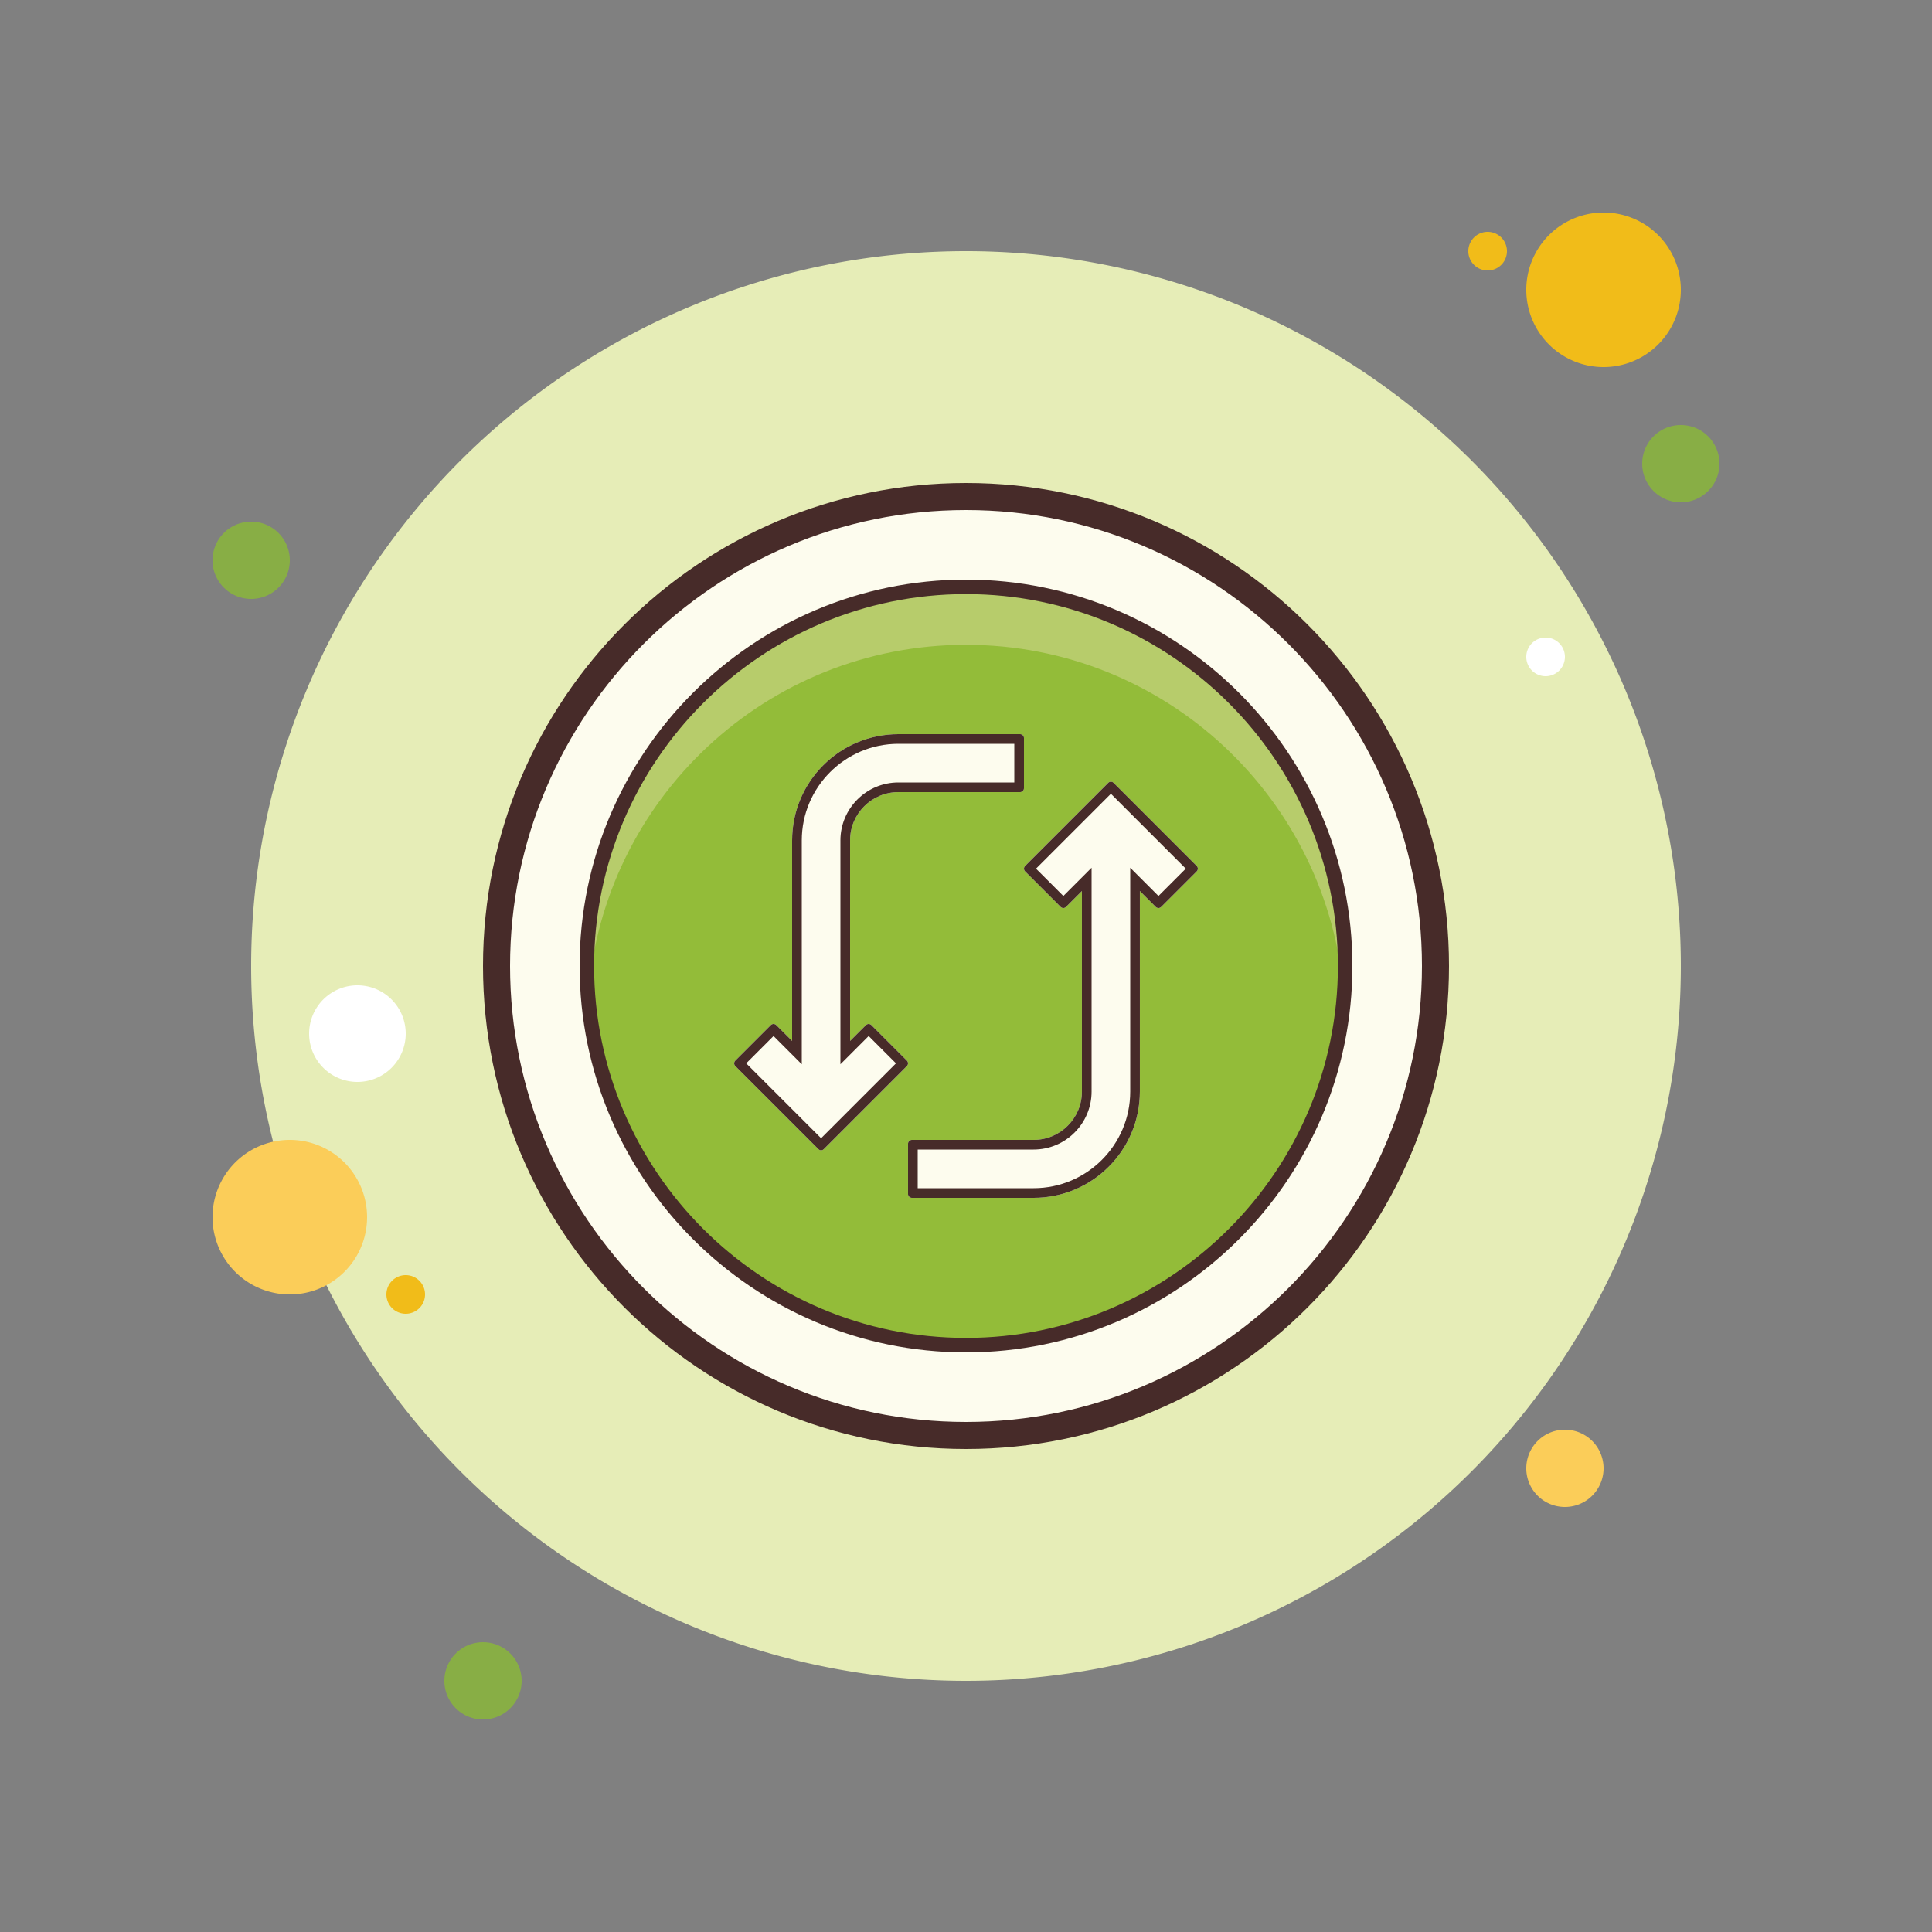 <svg xmlns="http://www.w3.org/2000/svg"  viewBox="0 0 100 100" width="500px" height="500px"><rect x="0" y="0" width="100" height="100" fill="#808080" stroke="none"/><path fill="#88ae45" d="M13 27A2 2 0 1 0 13 31A2 2 0 1 0 13 27Z"/><path fill="#f1bc19" d="M77 12A1 1 0 1 0 77 14A1 1 0 1 0 77 12Z"/><path fill="#e6edb7" d="M50 13A37 37 0 1 0 50 87A37 37 0 1 0 50 13Z"/><path fill="#f1bc19" d="M83 11A4 4 0 1 0 83 19A4 4 0 1 0 83 11Z"/><path fill="#88ae45" d="M87 22A2 2 0 1 0 87 26A2 2 0 1 0 87 22Z"/><path fill="#fbcd59" d="M81 74A2 2 0 1 0 81 78 2 2 0 1 0 81 74zM15 59A4 4 0 1 0 15 67 4 4 0 1 0 15 59z"/><path fill="#88ae45" d="M25 85A2 2 0 1 0 25 89A2 2 0 1 0 25 85Z"/><path fill="#fff" d="M18.5 51A2.5 2.5 0 1 0 18.5 56A2.5 2.5 0 1 0 18.5 51Z"/><path fill="#f1bc19" d="M21 66A1 1 0 1 0 21 68A1 1 0 1 0 21 66Z"/><path fill="#fff" d="M80 33A1 1 0 1 0 80 35A1 1 0 1 0 80 33Z"/><g><path fill="#fdfcee" d="M50 26.042A23.958 23.958 0 1 0 50 73.958A23.958 23.958 0 1 0 50 26.042Z"/><path fill="#472b29" d="M50,26.4c13.013,0,23.6,10.587,23.6,23.6S63.013,73.6,50,73.6S26.4,63.013,26.4,50 S36.987,26.4,50,26.4 M50,25c-13.807,0-25,11.193-25,25s11.193,25,25,25s25-11.193,25-25S63.807,25,50,25L50,25z"/><path fill="#93bc39" d="M49.999 30.375A19.626 19.626 0 1 0 49.999 69.627A19.626 19.626 0 1 0 49.999 30.375Z"/><path fill="#b7cc6b" d="M49.999,33.375c10.333,0,18.781,7.99,19.55,18.126 c0.038-0.497,0.076-0.994,0.076-1.5c0-10.839-8.787-19.626-19.626-19.626c-10.839,0-19.626,8.787-19.626,19.626 c0,0.506,0.038,1.003,0.076,1.5C31.218,41.365,39.667,33.375,49.999,33.375z"/><path fill="#472b29" d="M49.999,30.75c10.615,0,19.251,8.635,19.251,19.249c0,10.615-8.636,19.251-19.251,19.251 c-10.614,0-19.249-8.636-19.249-19.251C30.75,39.385,39.385,30.75,49.999,30.75 M49.999,30C38.972,30,30,38.972,30,49.999 C30,61.027,38.972,70,49.999,70C61.027,70,70,61.027,70,49.999S61.027,30,49.999,30L49.999,30z"/></g><g><path fill="#fdfcee" d="M52.8,38h-6.3c-3.038,0-5.5,2.462-5.5,5.5v10.379l-0.82-0.82C40.141,53.02,40.089,53,40.038,53 c-0.051,0-0.103,0.02-0.141,0.059l-1.838,1.838C38.02,54.936,38,54.987,38,55.038c0,0.051,0.02,0.102,0.059,0.141l4.3,4.3 c0.078,0.078,0.205,0.078,0.283,0l4.3-4.3c0.078-0.078,0.078-0.205,0-0.283l-1.838-1.838c-0.078-0.078-0.205-0.078-0.283,0 L44,53.879V43.5c0-1.381,1.119-2.5,2.5-2.5h6.3c0.11,0,0.2-0.09,0.2-0.2v-2.6C53,38.09,52.91,38,52.8,38z"/><path fill="#472b29" d="M52.5,38.5v2h-6c-1.654,0-3,1.346-3,3v10.379v1.207l0.854-0.854l0.608-0.608l1.414,1.414 L42.5,58.914l-3.876-3.876l1.414-1.414l0.608,0.608l0.854,0.854v-1.207V43.5c0-2.757,2.243-5,5-5H52.5 M52.8,38h-6.3 c-3.038,0-5.5,2.462-5.5,5.5v10.379l-0.82-0.82C40.141,53.02,40.089,53,40.038,53c-0.051,0-0.103,0.02-0.141,0.059l-1.838,1.838 C38.02,54.936,38,54.987,38,55.038c0,0.051,0.02,0.102,0.059,0.141l4.3,4.3c0.039,0.039,0.09,0.059,0.141,0.059 s0.102-0.02,0.141-0.059l4.3-4.3c0.078-0.078,0.078-0.205,0-0.283l-1.838-1.838C45.064,53.02,45.013,53,44.962,53 s-0.102,0.02-0.141,0.059L44,53.879V43.5c0-1.381,1.119-2.5,2.5-2.5h6.3c0.11,0,0.2-0.09,0.2-0.2v-2.6C53,38.09,52.91,38,52.8,38 L52.8,38z"/><g><path fill="#fdfcee" d="M47.2,62h6.3c3.038,0,5.5-2.462,5.5-5.5V46.121l0.82,0.82C59.859,46.98,59.911,47,59.962,47 c0.051,0,0.103-0.02,0.141-0.059l1.838-1.838C61.98,45.064,62,45.013,62,44.962c0-0.051-0.02-0.102-0.059-0.141l-4.3-4.3 c-0.078-0.078-0.205-0.078-0.283,0l-4.3,4.3c-0.078,0.078-0.078,0.205,0,0.283l1.838,1.838c0.078,0.078,0.205,0.078,0.283,0 l0.82-0.82V56.5c0,1.381-1.119,2.5-2.5,2.5h-6.3c-0.11,0-0.2,0.09-0.2,0.2v2.6C47,61.91,47.09,62,47.2,62z"/><path fill="#472b29" d="M57.5,41.086l3.876,3.876l-1.414,1.414l-0.608-0.608L58.5,44.914v1.207V56.5c0,2.757-2.243,5-5,5 h-6v-2h6c1.654,0,3-1.346,3-3V46.121v-1.207l-0.854,0.854l-0.608,0.608l-1.414-1.414L57.5,41.086 M57.5,40.462 c-0.051,0-0.102,0.02-0.141,0.059l-4.3,4.3c-0.078,0.078-0.078,0.205,0,0.283l1.838,1.838C54.936,46.98,54.987,47,55.038,47 s0.102-0.02,0.141-0.059l0.82-0.82V56.5c0,1.381-1.119,2.5-2.5,2.5h-6.3c-0.11,0-0.2,0.09-0.2,0.2v2.6c0,0.11,0.09,0.2,0.2,0.2 h6.3c3.038,0,5.5-2.462,5.5-5.5V46.121l0.82,0.82C59.859,46.98,59.911,47,59.962,47c0.051,0,0.103-0.02,0.141-0.059l1.838-1.838 C61.98,45.064,62,45.013,62,44.962c0-0.051-0.02-0.102-0.059-0.141l-4.3-4.3C57.602,40.481,57.551,40.462,57.5,40.462L57.5,40.462 z"/></g></g></svg>